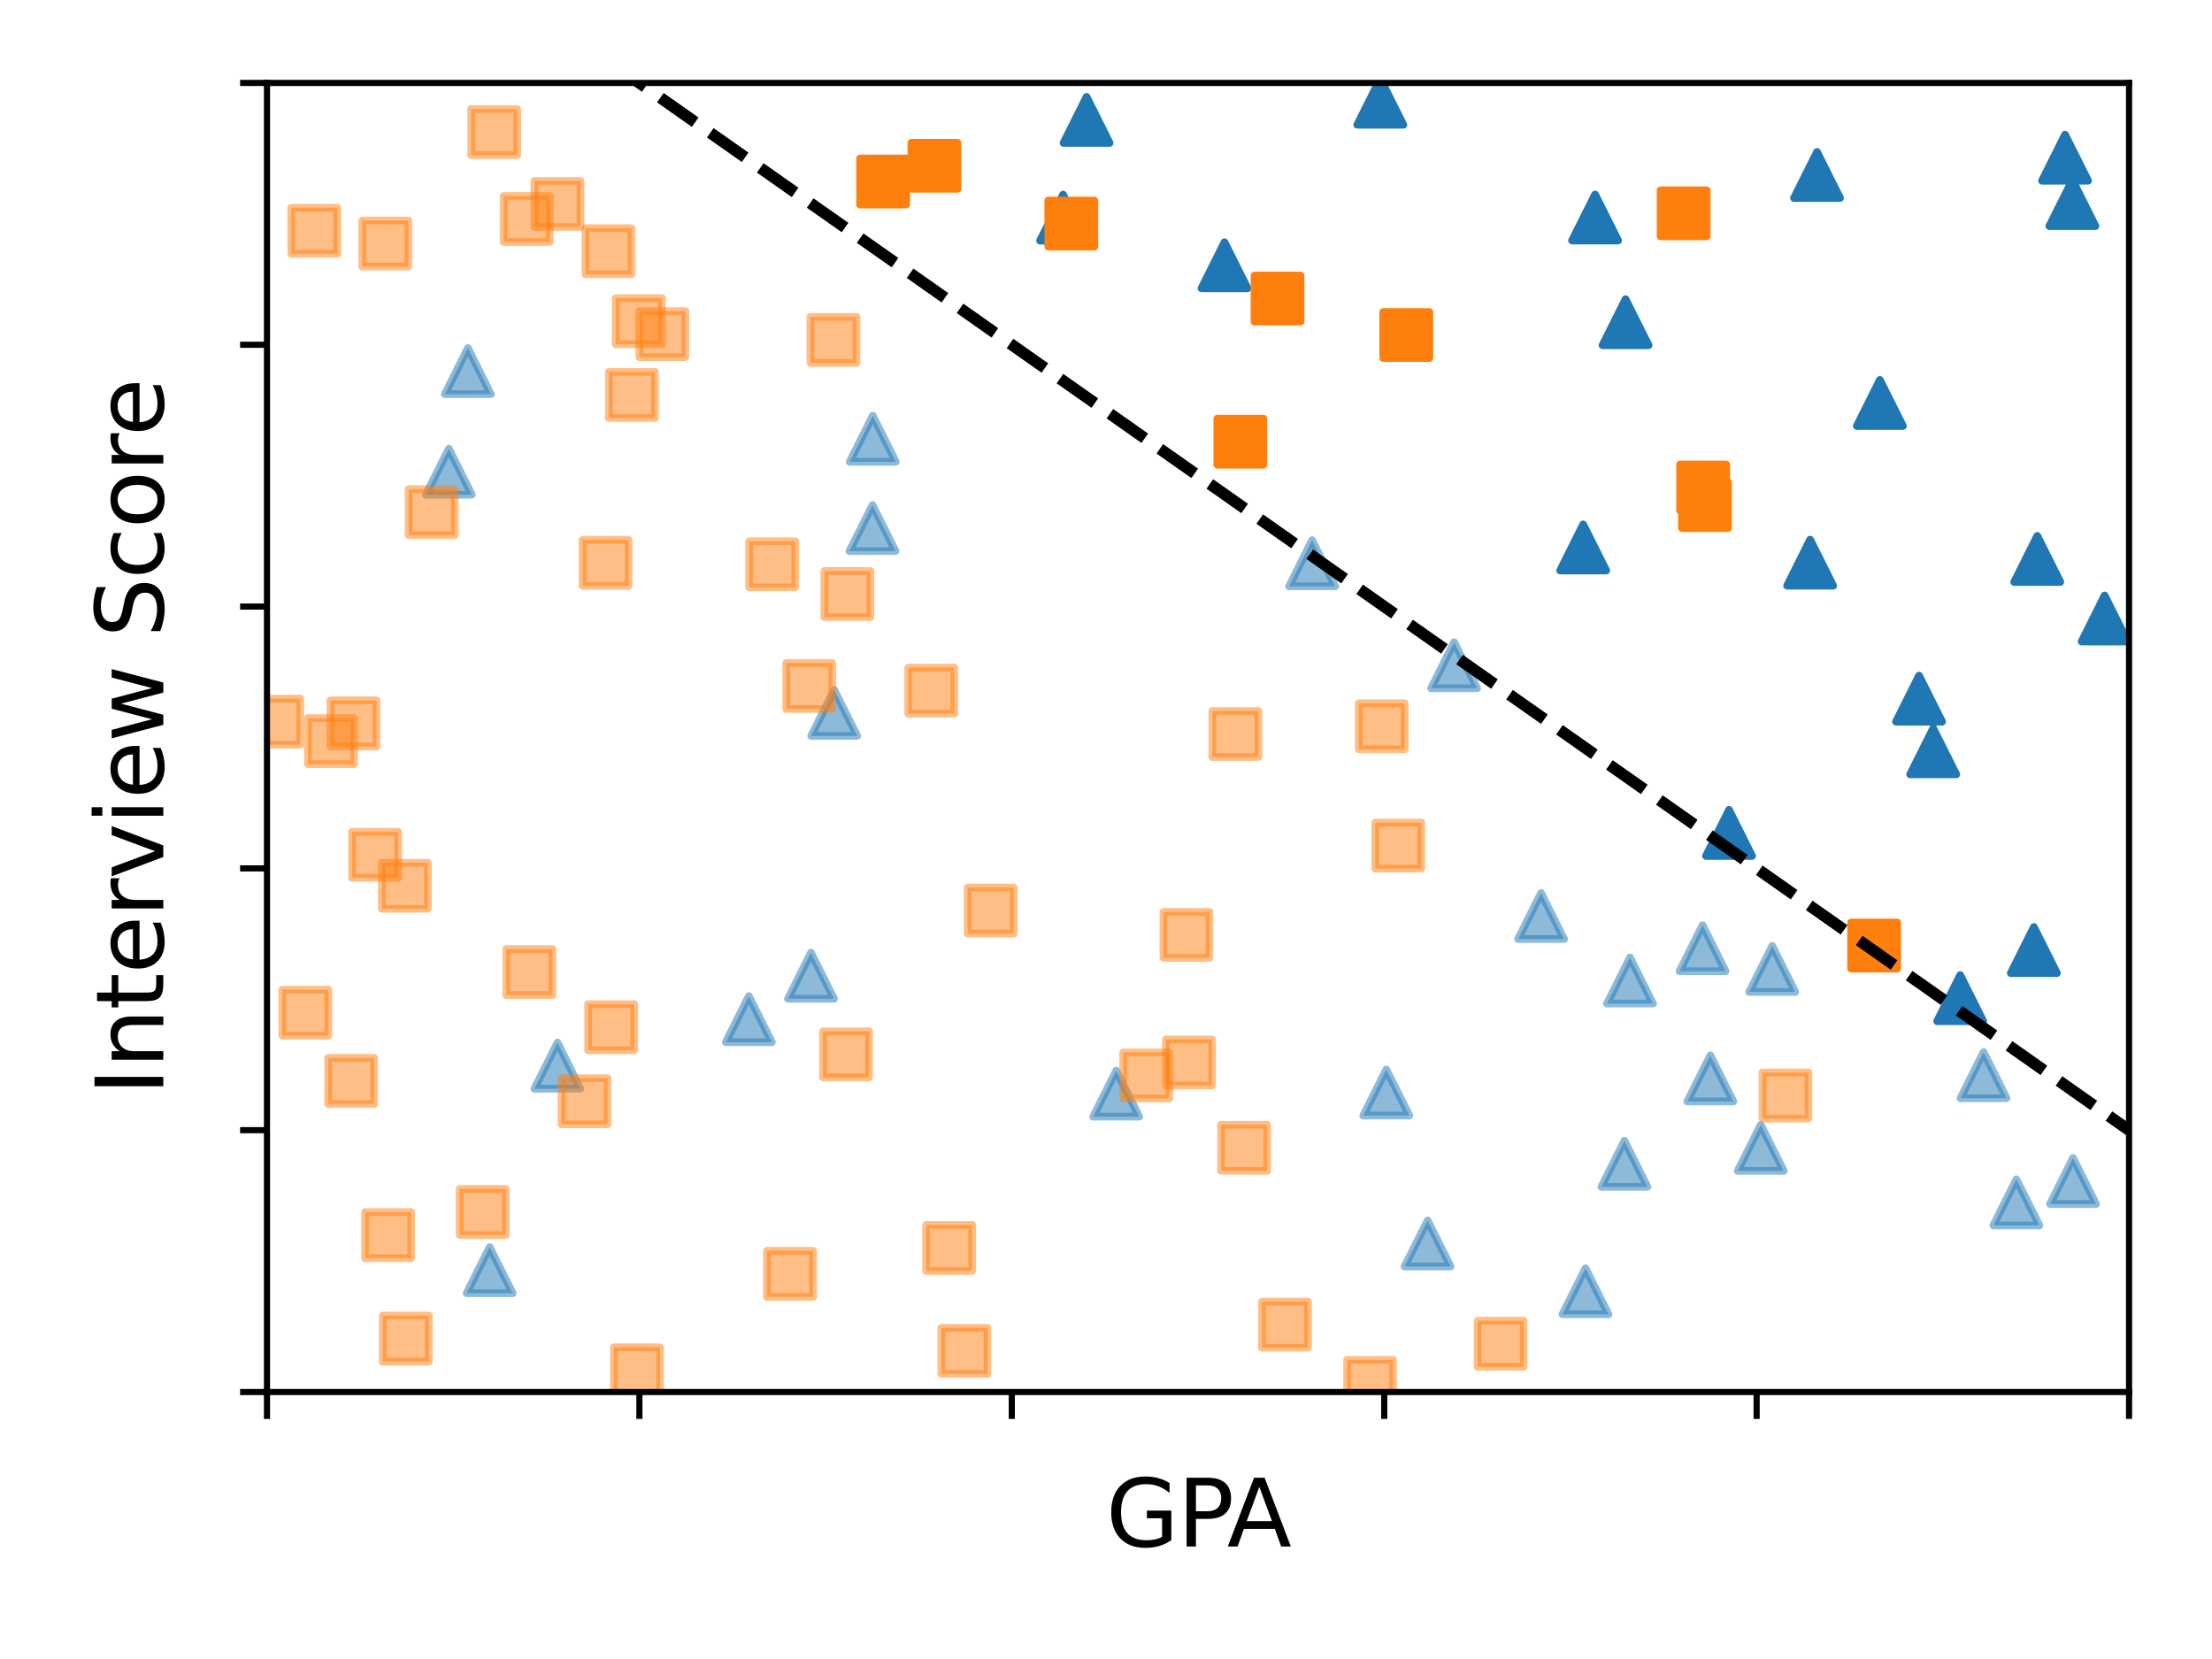 <?xml version="1.0" encoding="utf-8" standalone="no"?>
<!DOCTYPE svg PUBLIC "-//W3C//DTD SVG 1.1//EN"
  "http://www.w3.org/Graphics/SVG/1.1/DTD/svg11.dtd">
<svg xmlns:xlink="http://www.w3.org/1999/xlink" width="288pt" height="216pt" viewBox="0 0 288 216" xmlns="http://www.w3.org/2000/svg" version="1.1">
 <defs>
  <style type="text/css">*{stroke-linejoin: round; stroke-linecap: butt}</style>
 </defs>
 <g id="figure_1">
  <g id="patch_1">
   <path d="M 0 216 
L 288 216 
L 288 0 
L 0 0 
z
" style="fill: #ffffff"/>
  </g>
  <g id="axes_1">
   <g id="patch_2">
    <path d="M 34.76 181.24 
L 277.2 181.24 
L 277.2 10.8 
L 34.76 10.8 
z
" style="fill: #ffffff"/>
   </g>
   <g id="PathCollection_1">
    <path d="M 265.251 69.77 
L 262.251 75.77 
L 268.251 75.77 
z
" clip-path="url(#p6d14db69f4)" style="fill: #1f77b4; stroke: #1f77b4"/>
    <path d="M 212.225 124.661 
L 209.225 130.661 
L 215.225 130.661 
z
" clip-path="url(#p6d14db69f4)" style="fill: #1f77b4; fill-opacity: 0.5; stroke: #1f77b4; stroke-opacity: 0.5"/>
    <path d="M 72.579 135.751 
L 69.579 141.751 
L 75.579 141.751 
z
" clip-path="url(#p6d14db69f4)" style="fill: #1f77b4; fill-opacity: 0.5; stroke: #1f77b4; stroke-opacity: 0.5"/>
    <path d="M 244.756 49.464 
L 241.756 55.464 
L 247.756 55.464 
z
" clip-path="url(#p6d14db69f4)" style="fill: #1f77b4; stroke: #1f77b4"/>
    <path d="M 180.494 139.244 
L 177.494 145.244 
L 183.494 145.244 
z
" clip-path="url(#p6d14db69f4)" style="fill: #1f77b4; fill-opacity: 0.5; stroke: #1f77b4; stroke-opacity: 0.5"/>
    <path d="M 206.425 165.12 
L 203.425 171.12 
L 209.425 171.12 
z
" clip-path="url(#p6d14db69f4)" style="fill: #1f77b4; fill-opacity: 0.5; stroke: #1f77b4; stroke-opacity: 0.5"/>
    <path d="M 269.905 150.761 
L 266.905 156.761 
L 272.905 156.761 
z
" clip-path="url(#p6d14db69f4)" style="fill: #1f77b4; fill-opacity: 0.5; stroke: #1f77b4; stroke-opacity: 0.5"/>
    <path d="M 236.577 19.782 
L 233.577 25.782 
L 239.577 25.782 
z
" clip-path="url(#p6d14db69f4)" style="fill: #1f77b4; stroke: #1f77b4"/>
    <path d="M 105.588 124.039 
L 102.588 130.039 
L 108.588 130.039 
z
" clip-path="url(#p6d14db69f4)" style="fill: #1f77b4; fill-opacity: 0.5; stroke: #1f77b4; stroke-opacity: 0.5"/>
    <path d="M 145.33 139.391 
L 142.33 145.391 
L 148.33 145.391 
z
" clip-path="url(#p6d14db69f4)" style="fill: #1f77b4; fill-opacity: 0.5; stroke: #1f77b4; stroke-opacity: 0.5"/>
    <path d="M 225.118 105.444 
L 222.118 111.444 
L 228.118 111.444 
z
" clip-path="url(#p6d14db69f4)" style="fill: #1f77b4; stroke: #1f77b4"/>
    <path d="M 159.431 31.537 
L 156.431 37.537 
L 162.431 37.537 
z
" clip-path="url(#p6d14db69f4)" style="fill: #1f77b4; stroke: #1f77b4"/>
    <path d="M 264.808 120.697 
L 261.808 126.697 
L 267.808 126.697 
z
" clip-path="url(#p6d14db69f4)" style="fill: #1f77b4; stroke: #1f77b4"/>
    <path d="M 268.868 17.53 
L 265.868 23.53 
L 271.868 23.53 
z
" clip-path="url(#p6d14db69f4)" style="fill: #1f77b4; stroke: #1f77b4"/>
    <path d="M 230.748 123.153 
L 227.748 129.153 
L 233.748 129.153 
z
" clip-path="url(#p6d14db69f4)" style="fill: #1f77b4; fill-opacity: 0.5; stroke: #1f77b4; stroke-opacity: 0.5"/>
    <path d="M 108.611 89.817 
L 105.611 95.817 
L 111.611 95.817 
z
" clip-path="url(#p6d14db69f4)" style="fill: #1f77b4; fill-opacity: 0.5; stroke: #1f77b4; stroke-opacity: 0.5"/>
    <path d="M 58.44 58.417 
L 55.44 64.417 
L 61.44 64.417 
z
" clip-path="url(#p6d14db69f4)" style="fill: #1f77b4; fill-opacity: 0.5; stroke: #1f77b4; stroke-opacity: 0.5"/>
    <path d="M 200.645 116.263 
L 197.645 122.263 
L 203.645 122.263 
z
" clip-path="url(#p6d14db69f4)" style="fill: #1f77b4; fill-opacity: 0.5; stroke: #1f77b4; stroke-opacity: 0.5"/>
    <path d="M 141.471 12.609 
L 138.471 18.609 
L 144.471 18.609 
z
" clip-path="url(#p6d14db69f4)" style="fill: #1f77b4; stroke: #1f77b4"/>
    <path d="M 255.216 126.958 
L 252.216 132.958 
L 258.216 132.958 
z
" clip-path="url(#p6d14db69f4)" style="fill: #1f77b4; stroke: #1f77b4"/>
    <path d="M 97.499 129.692 
L 94.499 135.692 
L 100.499 135.692 
z
" clip-path="url(#p6d14db69f4)" style="fill: #1f77b4; fill-opacity: 0.5; stroke: #1f77b4; stroke-opacity: 0.5"/>
    <path d="M 269.826 23.435 
L 266.826 29.435 
L 272.826 29.435 
z
" clip-path="url(#p6d14db69f4)" style="fill: #1f77b4; stroke: #1f77b4"/>
    <path d="M 222.683 137.409 
L 219.683 143.409 
L 225.683 143.409 
z
" clip-path="url(#p6d14db69f4)" style="fill: #1f77b4; fill-opacity: 0.5; stroke: #1f77b4; stroke-opacity: 0.5"/>
    <path d="M 262.532 153.544 
L 259.532 159.544 
L 265.532 159.544 
z
" clip-path="url(#p6d14db69f4)" style="fill: #1f77b4; fill-opacity: 0.5; stroke: #1f77b4; stroke-opacity: 0.5"/>
    <path d="M 251.702 94.818 
L 248.702 100.818 
L 254.702 100.818 
z
" clip-path="url(#p6d14db69f4)" style="fill: #1f77b4; stroke: #1f77b4"/>
    <path d="M 179.715 10.246 
L 176.715 16.246 
L 182.715 16.246 
z
" clip-path="url(#p6d14db69f4)" style="fill: #1f77b4; stroke: #1f77b4"/>
    <path d="M 258.259 136.984 
L 255.259 142.984 
L 261.259 142.984 
z
" clip-path="url(#p6d14db69f4)" style="fill: #1f77b4; fill-opacity: 0.5; stroke: #1f77b4; stroke-opacity: 0.5"/>
    <path d="M 113.633 54.123 
L 110.633 60.123 
L 116.633 60.123 
z
" clip-path="url(#p6d14db69f4)" style="fill: #1f77b4; fill-opacity: 0.5; stroke: #1f77b4; stroke-opacity: 0.5"/>
    <path d="M 235.679 70.261 
L 232.679 76.261 
L 238.679 76.261 
z
" clip-path="url(#p6d14db69f4)" style="fill: #1f77b4; stroke: #1f77b4"/>
    <path d="M 229.245 146.45 
L 226.245 152.45 
L 232.245 152.45 
z
" clip-path="url(#p6d14db69f4)" style="fill: #1f77b4; fill-opacity: 0.5; stroke: #1f77b4; stroke-opacity: 0.5"/>
    <path d="M 274.021 77.528 
L 271.021 83.528 
L 277.021 83.528 
z
" clip-path="url(#p6d14db69f4)" style="fill: #1f77b4; stroke: #1f77b4"/>
    <path d="M 206.13 68.277 
L 203.13 74.277 
L 209.13 74.277 
z
" clip-path="url(#p6d14db69f4)" style="fill: #1f77b4; stroke: #1f77b4"/>
    <path d="M 211.5 148.521 
L 208.5 154.521 
L 214.5 154.521 
z
" clip-path="url(#p6d14db69f4)" style="fill: #1f77b4; fill-opacity: 0.5; stroke: #1f77b4; stroke-opacity: 0.5"/>
    <path d="M 185.872 158.9 
L 182.872 164.9 
L 188.872 164.9 
z
" clip-path="url(#p6d14db69f4)" style="fill: #1f77b4; fill-opacity: 0.5; stroke: #1f77b4; stroke-opacity: 0.5"/>
    <path d="M 113.597 65.752 
L 110.597 71.752 
L 116.597 71.752 
z
" clip-path="url(#p6d14db69f4)" style="fill: #1f77b4; fill-opacity: 0.5; stroke: #1f77b4; stroke-opacity: 0.5"/>
    <path d="M 211.646 38.953 
L 208.646 44.953 
L 214.646 44.953 
z
" clip-path="url(#p6d14db69f4)" style="fill: #1f77b4; stroke: #1f77b4"/>
    <path d="M 189.329 83.612 
L 186.329 89.612 
L 192.329 89.612 
z
" clip-path="url(#p6d14db69f4)" style="fill: #1f77b4; fill-opacity: 0.5; stroke: #1f77b4; stroke-opacity: 0.5"/>
    <path d="M 249.856 87.966 
L 246.856 93.966 
L 252.856 93.966 
z
" clip-path="url(#p6d14db69f4)" style="fill: #1f77b4; stroke: #1f77b4"/>
    <path d="M 63.754 162.372 
L 60.754 168.372 
L 66.754 168.372 
z
" clip-path="url(#p6d14db69f4)" style="fill: #1f77b4; fill-opacity: 0.5; stroke: #1f77b4; stroke-opacity: 0.5"/>
    <path d="M 207.679 25.319 
L 204.679 31.319 
L 210.679 31.319 
z
" clip-path="url(#p6d14db69f4)" style="fill: #1f77b4; stroke: #1f77b4"/>
    <path d="M 170.836 70.334 
L 167.836 76.334 
L 173.836 76.334 
z
" clip-path="url(#p6d14db69f4)" style="fill: #1f77b4; fill-opacity: 0.5; stroke: #1f77b4; stroke-opacity: 0.5"/>
    <path d="M 221.673 120.456 
L 218.673 126.456 
L 224.673 126.456 
z
" clip-path="url(#p6d14db69f4)" style="fill: #1f77b4; fill-opacity: 0.5; stroke: #1f77b4; stroke-opacity: 0.5"/>
    <path d="M 138.413 25.337 
L 135.413 31.337 
L 141.413 31.337 
z
" clip-path="url(#p6d14db69f4)" style="fill: #1f77b4; stroke: #1f77b4"/>
    <path d="M 60.917 45.318 
L 57.917 51.318 
L 63.917 51.318 
z
" clip-path="url(#p6d14db69f4)" style="fill: #1f77b4; fill-opacity: 0.5; stroke: #1f77b4; stroke-opacity: 0.5"/>
   </g>
   <g id="PathCollection_2">
    <defs>
     <path id="C0_0_a22798b171" d="M -3 3 
L 3 3 
L 3 -3 
L -3 -3 
z
"/>
    </defs>
    <g clip-path="url(#p6d14db69f4)">
     <use xlink:href="#C0_0_a22798b171" x="125.564" y="175.883" style="fill: #ff7f0e; fill-opacity: 0.5; stroke: #ff7f0e; stroke-opacity: 0.5"/>
    </g>
    <g clip-path="url(#p6d14db69f4)">
     <use xlink:href="#C0_0_a22798b171" x="179.899" y="94.559" style="fill: #ff7f0e; fill-opacity: 0.5; stroke: #ff7f0e; stroke-opacity: 0.5"/>
    </g>
    <g clip-path="url(#p6d14db69f4)">
     <use xlink:href="#C0_0_a22798b171" x="72.585" y="26.554" style="fill: #ff7f0e; fill-opacity: 0.5; stroke: #ff7f0e; stroke-opacity: 0.5"/>
    </g>
    <g clip-path="url(#p6d14db69f4)">
     <use xlink:href="#C0_0_a22798b171" x="48.842" y="111.294" style="fill: #ff7f0e; fill-opacity: 0.5; stroke: #ff7f0e; stroke-opacity: 0.5"/>
    </g>
    <g clip-path="url(#p6d14db69f4)">
     <use xlink:href="#C0_0_a22798b171" x="39.751" y="131.855" style="fill: #ff7f0e; fill-opacity: 0.5; stroke: #ff7f0e; stroke-opacity: 0.5"/>
    </g>
    <g clip-path="url(#p6d14db69f4)">
     <use xlink:href="#C0_0_a22798b171" x="86.239" y="43.504" style="fill: #ff7f0e; fill-opacity: 0.5; stroke: #ff7f0e; stroke-opacity: 0.5"/>
    </g>
    <g clip-path="url(#p6d14db69f4)">
     <use xlink:href="#C0_0_a22798b171" x="78.842" y="73.283" style="fill: #ff7f0e; fill-opacity: 0.5; stroke: #ff7f0e; stroke-opacity: 0.5"/>
    </g>
    <g clip-path="url(#p6d14db69f4)">
     <use xlink:href="#C0_0_a22798b171" x="79.225" y="32.708" style="fill: #ff7f0e; fill-opacity: 0.5; stroke: #ff7f0e; stroke-opacity: 0.5"/>
    </g>
    <g clip-path="url(#p6d14db69f4)">
     <use xlink:href="#C0_0_a22798b171" x="108.52" y="44.262" style="fill: #ff7f0e; fill-opacity: 0.5; stroke: #ff7f0e; stroke-opacity: 0.5"/>
    </g>
    <g clip-path="url(#p6d14db69f4)">
     <use xlink:href="#C0_0_a22798b171" x="161.982" y="149.441" style="fill: #ff7f0e; fill-opacity: 0.5; stroke: #ff7f0e; stroke-opacity: 0.5"/>
    </g>
    <g clip-path="url(#p6d14db69f4)">
     <use xlink:href="#C0_0_a22798b171" x="139.481" y="29.112" style="fill: #ff7f0e; stroke: #ff7f0e"/>
    </g>
    <g clip-path="url(#p6d14db69f4)">
     <use xlink:href="#C0_0_a22798b171" x="105.366" y="89.315" style="fill: #ff7f0e; fill-opacity: 0.5; stroke: #ff7f0e; stroke-opacity: 0.5"/>
    </g>
    <g clip-path="url(#p6d14db69f4)">
     <use xlink:href="#C0_0_a22798b171" x="183.098" y="43.62" style="fill: #ff7f0e; stroke: #ff7f0e"/>
    </g>
    <g clip-path="url(#p6d14db69f4)">
     <use xlink:href="#C0_0_a22798b171" x="68.579" y="28.51" style="fill: #ff7f0e; fill-opacity: 0.5; stroke: #ff7f0e; stroke-opacity: 0.5"/>
    </g>
    <g clip-path="url(#p6d14db69f4)">
     <use xlink:href="#C0_0_a22798b171" x="123.581" y="162.483" style="fill: #ff7f0e; fill-opacity: 0.5; stroke: #ff7f0e; stroke-opacity: 0.5"/>
    </g>
    <g clip-path="url(#p6d14db69f4)">
     <use xlink:href="#C0_0_a22798b171" x="83.169" y="41.818" style="fill: #ff7f0e; fill-opacity: 0.5; stroke: #ff7f0e; stroke-opacity: 0.5"/>
    </g>
    <g clip-path="url(#p6d14db69f4)">
     <use xlink:href="#C0_0_a22798b171" x="178.385" y="180.055" style="fill: #ff7f0e; fill-opacity: 0.5; stroke: #ff7f0e; stroke-opacity: 0.5"/>
    </g>
    <g clip-path="url(#p6d14db69f4)">
     <use xlink:href="#C0_0_a22798b171" x="46.021" y="94.188" style="fill: #ff7f0e; fill-opacity: 0.5; stroke: #ff7f0e; stroke-opacity: 0.5"/>
    </g>
    <g clip-path="url(#p6d14db69f4)">
     <use xlink:href="#C0_0_a22798b171" x="182.053" y="110.096" style="fill: #ff7f0e; fill-opacity: 0.5; stroke: #ff7f0e; stroke-opacity: 0.5"/>
    </g>
    <g clip-path="url(#p6d14db69f4)">
     <use xlink:href="#C0_0_a22798b171" x="76.102" y="143.384" style="fill: #ff7f0e; fill-opacity: 0.5; stroke: #ff7f0e; stroke-opacity: 0.5"/>
    </g>
    <g clip-path="url(#p6d14db69f4)">
     <use xlink:href="#C0_0_a22798b171" x="50.531" y="160.81" style="fill: #ff7f0e; fill-opacity: 0.5; stroke: #ff7f0e; stroke-opacity: 0.5"/>
    </g>
    <g clip-path="url(#p6d14db69f4)">
     <use xlink:href="#C0_0_a22798b171" x="64.347" y="17.2" style="fill: #ff7f0e; fill-opacity: 0.5; stroke: #ff7f0e; stroke-opacity: 0.5"/>
    </g>
    <g clip-path="url(#p6d14db69f4)">
     <use xlink:href="#C0_0_a22798b171" x="154.811" y="138.326" style="fill: #ff7f0e; fill-opacity: 0.5; stroke: #ff7f0e; stroke-opacity: 0.5"/>
    </g>
    <g clip-path="url(#p6d14db69f4)">
     <use xlink:href="#C0_0_a22798b171" x="43.097" y="96.489" style="fill: #ff7f0e; fill-opacity: 0.5; stroke: #ff7f0e; stroke-opacity: 0.5"/>
    </g>
    <g clip-path="url(#p6d14db69f4)">
     <use xlink:href="#C0_0_a22798b171" x="195.382" y="174.953" style="fill: #ff7f0e; fill-opacity: 0.5; stroke: #ff7f0e; stroke-opacity: 0.5"/>
    </g>
    <g clip-path="url(#p6d14db69f4)">
     <use xlink:href="#C0_0_a22798b171" x="110.331" y="77.346" style="fill: #ff7f0e; fill-opacity: 0.5; stroke: #ff7f0e; stroke-opacity: 0.5"/>
    </g>
    <g clip-path="url(#p6d14db69f4)">
     <use xlink:href="#C0_0_a22798b171" x="160.845" y="95.563" style="fill: #ff7f0e; fill-opacity: 0.5; stroke: #ff7f0e; stroke-opacity: 0.5"/>
    </g>
    <g clip-path="url(#p6d14db69f4)">
     <use xlink:href="#C0_0_a22798b171" x="167.304" y="172.466" style="fill: #ff7f0e; fill-opacity: 0.5; stroke: #ff7f0e; stroke-opacity: 0.5"/>
    </g>
    <g clip-path="url(#p6d14db69f4)">
     <use xlink:href="#C0_0_a22798b171" x="79.576" y="133.747" style="fill: #ff7f0e; fill-opacity: 0.5; stroke: #ff7f0e; stroke-opacity: 0.5"/>
    </g>
    <g clip-path="url(#p6d14db69f4)">
     <use xlink:href="#C0_0_a22798b171" x="56.214" y="66.681" style="fill: #ff7f0e; fill-opacity: 0.5; stroke: #ff7f0e; stroke-opacity: 0.5"/>
    </g>
    <g clip-path="url(#p6d14db69f4)">
     <use xlink:href="#C0_0_a22798b171" x="82.274" y="51.43" style="fill: #ff7f0e; fill-opacity: 0.5; stroke: #ff7f0e; stroke-opacity: 0.5"/>
    </g>
    <g clip-path="url(#p6d14db69f4)">
     <use xlink:href="#C0_0_a22798b171" x="45.725" y="140.737" style="fill: #ff7f0e; fill-opacity: 0.5; stroke: #ff7f0e; stroke-opacity: 0.5"/>
    </g>
    <g clip-path="url(#p6d14db69f4)">
     <use xlink:href="#C0_0_a22798b171" x="128.991" y="118.555" style="fill: #ff7f0e; fill-opacity: 0.5; stroke: #ff7f0e; stroke-opacity: 0.5"/>
    </g>
    <g clip-path="url(#p6d14db69f4)">
     <use xlink:href="#C0_0_a22798b171" x="100.546" y="73.47" style="fill: #ff7f0e; fill-opacity: 0.5; stroke: #ff7f0e; stroke-opacity: 0.5"/>
    </g>
    <g clip-path="url(#p6d14db69f4)">
     <use xlink:href="#C0_0_a22798b171" x="121.251" y="89.923" style="fill: #ff7f0e; fill-opacity: 0.5; stroke: #ff7f0e; stroke-opacity: 0.5"/>
    </g>
    <g clip-path="url(#p6d14db69f4)">
     <use xlink:href="#C0_0_a22798b171" x="102.87" y="165.851" style="fill: #ff7f0e; fill-opacity: 0.5; stroke: #ff7f0e; stroke-opacity: 0.5"/>
    </g>
    <g clip-path="url(#p6d14db69f4)">
     <use xlink:href="#C0_0_a22798b171" x="166.331" y="38.871" style="fill: #ff7f0e; stroke: #ff7f0e"/>
    </g>
    <g clip-path="url(#p6d14db69f4)">
     <use xlink:href="#C0_0_a22798b171" x="68.926" y="126.566" style="fill: #ff7f0e; fill-opacity: 0.5; stroke: #ff7f0e; stroke-opacity: 0.5"/>
    </g>
    <g clip-path="url(#p6d14db69f4)">
     <use xlink:href="#C0_0_a22798b171" x="52.834" y="174.29" style="fill: #ff7f0e; fill-opacity: 0.5; stroke: #ff7f0e; stroke-opacity: 0.5"/>
    </g>
    <g clip-path="url(#p6d14db69f4)">
     <use xlink:href="#C0_0_a22798b171" x="221.983" y="65.756" style="fill: #ff7f0e; stroke: #ff7f0e"/>
    </g>
    <g clip-path="url(#p6d14db69f4)">
     <use xlink:href="#C0_0_a22798b171" x="82.937" y="178.413" style="fill: #ff7f0e; fill-opacity: 0.5; stroke: #ff7f0e; stroke-opacity: 0.5"/>
    </g>
    <g clip-path="url(#p6d14db69f4)">
     <use xlink:href="#C0_0_a22798b171" x="36.099" y="93.959" style="fill: #ff7f0e; fill-opacity: 0.5; stroke: #ff7f0e; stroke-opacity: 0.5"/>
    </g>
    <g clip-path="url(#p6d14db69f4)">
     <use xlink:href="#C0_0_a22798b171" x="232.46" y="142.636" style="fill: #ff7f0e; fill-opacity: 0.5; stroke: #ff7f0e; stroke-opacity: 0.5"/>
    </g>
    <g clip-path="url(#p6d14db69f4)">
     <use xlink:href="#C0_0_a22798b171" x="221.747" y="63.477" style="fill: #ff7f0e; stroke: #ff7f0e"/>
    </g>
    <g clip-path="url(#p6d14db69f4)">
     <use xlink:href="#C0_0_a22798b171" x="52.711" y="115.325" style="fill: #ff7f0e; fill-opacity: 0.5; stroke: #ff7f0e; stroke-opacity: 0.5"/>
    </g>
    <g clip-path="url(#p6d14db69f4)">
     <use xlink:href="#C0_0_a22798b171" x="121.666" y="21.584" style="fill: #ff7f0e; stroke: #ff7f0e"/>
    </g>
    <g clip-path="url(#p6d14db69f4)">
     <use xlink:href="#C0_0_a22798b171" x="62.851" y="157.801" style="fill: #ff7f0e; fill-opacity: 0.5; stroke: #ff7f0e; stroke-opacity: 0.5"/>
    </g>
    <g clip-path="url(#p6d14db69f4)">
     <use xlink:href="#C0_0_a22798b171" x="244.011" y="123.109" style="fill: #ff7f0e; stroke: #ff7f0e"/>
    </g>
    <g clip-path="url(#p6d14db69f4)">
     <use xlink:href="#C0_0_a22798b171" x="114.983" y="23.635" style="fill: #ff7f0e; stroke: #ff7f0e"/>
    </g>
    <g clip-path="url(#p6d14db69f4)">
     <use xlink:href="#C0_0_a22798b171" x="50.169" y="31.706" style="fill: #ff7f0e; fill-opacity: 0.5; stroke: #ff7f0e; stroke-opacity: 0.5"/>
    </g>
    <g clip-path="url(#p6d14db69f4)">
     <use xlink:href="#C0_0_a22798b171" x="110.155" y="137.276" style="fill: #ff7f0e; fill-opacity: 0.5; stroke: #ff7f0e; stroke-opacity: 0.5"/>
    </g>
    <g clip-path="url(#p6d14db69f4)">
     <use xlink:href="#C0_0_a22798b171" x="149.244" y="140.019" style="fill: #ff7f0e; fill-opacity: 0.5; stroke: #ff7f0e; stroke-opacity: 0.5"/>
    </g>
    <g clip-path="url(#p6d14db69f4)">
     <use xlink:href="#C0_0_a22798b171" x="219.205" y="27.773" style="fill: #ff7f0e; stroke: #ff7f0e"/>
    </g>
    <g clip-path="url(#p6d14db69f4)">
     <use xlink:href="#C0_0_a22798b171" x="154.476" y="121.721" style="fill: #ff7f0e; fill-opacity: 0.5; stroke: #ff7f0e; stroke-opacity: 0.5"/>
    </g>
    <g clip-path="url(#p6d14db69f4)">
     <use xlink:href="#C0_0_a22798b171" x="161.491" y="57.508" style="fill: #ff7f0e; stroke: #ff7f0e"/>
    </g>
    <g clip-path="url(#p6d14db69f4)">
     <use xlink:href="#C0_0_a22798b171" x="40.923" y="30.045" style="fill: #ff7f0e; fill-opacity: 0.5; stroke: #ff7f0e; stroke-opacity: 0.5"/>
    </g>
   </g>
   <g id="matplotlib.axis_1">
    <g id="xtick_1">
     <g id="line2d_1">
      <defs>
       <path id="m63f24a371c" d="M 0 0 
L 0 3.5 
" style="stroke: #000000; stroke-width: 0.8"/>
      </defs>
      <g>
       <use xlink:href="#m63f24a371c" x="34.76" y="181.24" style="stroke: #000000; stroke-width: 0.8"/>
      </g>
     </g>
    </g>
    <g id="xtick_2">
     <g id="line2d_2">
      <g>
       <use xlink:href="#m63f24a371c" x="83.248" y="181.24" style="stroke: #000000; stroke-width: 0.8"/>
      </g>
     </g>
    </g>
    <g id="xtick_3">
     <g id="line2d_3">
      <g>
       <use xlink:href="#m63f24a371c" x="131.736" y="181.24" style="stroke: #000000; stroke-width: 0.8"/>
      </g>
     </g>
    </g>
    <g id="xtick_4">
     <g id="line2d_4">
      <g>
       <use xlink:href="#m63f24a371c" x="180.224" y="181.24" style="stroke: #000000; stroke-width: 0.8"/>
      </g>
     </g>
    </g>
    <g id="xtick_5">
     <g id="line2d_5">
      <g>
       <use xlink:href="#m63f24a371c" x="228.712" y="181.24" style="stroke: #000000; stroke-width: 0.8"/>
      </g>
     </g>
    </g>
    <g id="xtick_6">
     <g id="line2d_6">
      <g>
       <use xlink:href="#m63f24a371c" x="277.2" y="181.24" style="stroke: #000000; stroke-width: 0.8"/>
      </g>
     </g>
    </g>
    <g id="text_1">
     <!-- GPA -->
     <g transform="translate(143.991 201.358) scale(0.12 -0.12)">
      <defs>
       <path id="DejaVuSans-47" d="M 3809 666 
L 3809 1919 
L 2778 1919 
L 2778 2438 
L 4434 2438 
L 4434 434 
Q 4069 175 3628 42 
Q 3188 -91 2688 -91 
Q 1594 -91 976 548 
Q 359 1188 359 2328 
Q 359 3472 976 4111 
Q 1594 4750 2688 4750 
Q 3144 4750 3555 4637 
Q 3966 4525 4313 4306 
L 4313 3634 
Q 3963 3931 3569 4081 
Q 3175 4231 2741 4231 
Q 1884 4231 1454 3753 
Q 1025 3275 1025 2328 
Q 1025 1384 1454 906 
Q 1884 428 2741 428 
Q 3075 428 3337 486 
Q 3600 544 3809 666 
z
" transform="scale(0.016)"/>
       <path id="DejaVuSans-50" d="M 1259 4147 
L 1259 2394 
L 2053 2394 
Q 2494 2394 2734 2622 
Q 2975 2850 2975 3272 
Q 2975 3691 2734 3919 
Q 2494 4147 2053 4147 
L 1259 4147 
z
M 628 4666 
L 2053 4666 
Q 2838 4666 3239 4311 
Q 3641 3956 3641 3272 
Q 3641 2581 3239 2228 
Q 2838 1875 2053 1875 
L 1259 1875 
L 1259 0 
L 628 0 
L 628 4666 
z
" transform="scale(0.016)"/>
       <path id="DejaVuSans-41" d="M 2188 4044 
L 1331 1722 
L 3047 1722 
L 2188 4044 
z
M 1831 4666 
L 2547 4666 
L 4325 0 
L 3669 0 
L 3244 1197 
L 1141 1197 
L 716 0 
L 50 0 
L 1831 4666 
z
" transform="scale(0.016)"/>
      </defs>
      <use xlink:href="#DejaVuSans-47"/>
      <use xlink:href="#DejaVuSans-50" transform="translate(77.49 0)"/>
      <use xlink:href="#DejaVuSans-41" transform="translate(131.418 0)"/>
     </g>
    </g>
   </g>
   <g id="matplotlib.axis_2">
    <g id="ytick_1">
     <g id="line2d_7">
      <defs>
       <path id="m79ab2e9bc4" d="M 0 0 
L -3.5 0 
" style="stroke: #000000; stroke-width: 0.8"/>
      </defs>
      <g>
       <use xlink:href="#m79ab2e9bc4" x="34.76" y="181.24" style="stroke: #000000; stroke-width: 0.8"/>
      </g>
     </g>
    </g>
    <g id="ytick_2">
     <g id="line2d_8">
      <g>
       <use xlink:href="#m79ab2e9bc4" x="34.76" y="147.152" style="stroke: #000000; stroke-width: 0.8"/>
      </g>
     </g>
    </g>
    <g id="ytick_3">
     <g id="line2d_9">
      <g>
       <use xlink:href="#m79ab2e9bc4" x="34.76" y="113.064" style="stroke: #000000; stroke-width: 0.8"/>
      </g>
     </g>
    </g>
    <g id="ytick_4">
     <g id="line2d_10">
      <g>
       <use xlink:href="#m79ab2e9bc4" x="34.76" y="78.976" style="stroke: #000000; stroke-width: 0.8"/>
      </g>
     </g>
    </g>
    <g id="ytick_5">
     <g id="line2d_11">
      <g>
       <use xlink:href="#m79ab2e9bc4" x="34.76" y="44.888" style="stroke: #000000; stroke-width: 0.8"/>
      </g>
     </g>
    </g>
    <g id="ytick_6">
     <g id="line2d_12">
      <g>
       <use xlink:href="#m79ab2e9bc4" x="34.76" y="10.8" style="stroke: #000000; stroke-width: 0.8"/>
      </g>
     </g>
    </g>
    <g id="text_2">
     <!-- Interview Score -->
     <g transform="translate(21.264 142.63) rotate(-90) scale(0.12 -0.12)">
      <defs>
       <path id="DejaVuSans-49" d="M 628 4666 
L 1259 4666 
L 1259 0 
L 628 0 
L 628 4666 
z
" transform="scale(0.016)"/>
       <path id="DejaVuSans-6e" d="M 3513 2113 
L 3513 0 
L 2938 0 
L 2938 2094 
Q 2938 2591 2744 2837 
Q 2550 3084 2163 3084 
Q 1697 3084 1428 2787 
Q 1159 2491 1159 1978 
L 1159 0 
L 581 0 
L 581 3500 
L 1159 3500 
L 1159 2956 
Q 1366 3272 1645 3428 
Q 1925 3584 2291 3584 
Q 2894 3584 3203 3211 
Q 3513 2838 3513 2113 
z
" transform="scale(0.016)"/>
       <path id="DejaVuSans-74" d="M 1172 4494 
L 1172 3500 
L 2356 3500 
L 2356 3053 
L 1172 3053 
L 1172 1153 
Q 1172 725 1289 603 
Q 1406 481 1766 481 
L 2356 481 
L 2356 0 
L 1766 0 
Q 1100 0 847 248 
Q 594 497 594 1153 
L 594 3053 
L 172 3053 
L 172 3500 
L 594 3500 
L 594 4494 
L 1172 4494 
z
" transform="scale(0.016)"/>
       <path id="DejaVuSans-65" d="M 3597 1894 
L 3597 1613 
L 953 1613 
Q 991 1019 1311 708 
Q 1631 397 2203 397 
Q 2534 397 2845 478 
Q 3156 559 3463 722 
L 3463 178 
Q 3153 47 2828 -22 
Q 2503 -91 2169 -91 
Q 1331 -91 842 396 
Q 353 884 353 1716 
Q 353 2575 817 3079 
Q 1281 3584 2069 3584 
Q 2775 3584 3186 3129 
Q 3597 2675 3597 1894 
z
M 3022 2063 
Q 3016 2534 2758 2815 
Q 2500 3097 2075 3097 
Q 1594 3097 1305 2825 
Q 1016 2553 972 2059 
L 3022 2063 
z
" transform="scale(0.016)"/>
       <path id="DejaVuSans-72" d="M 2631 2963 
Q 2534 3019 2420 3045 
Q 2306 3072 2169 3072 
Q 1681 3072 1420 2755 
Q 1159 2438 1159 1844 
L 1159 0 
L 581 0 
L 581 3500 
L 1159 3500 
L 1159 2956 
Q 1341 3275 1631 3429 
Q 1922 3584 2338 3584 
Q 2397 3584 2469 3576 
Q 2541 3569 2628 3553 
L 2631 2963 
z
" transform="scale(0.016)"/>
       <path id="DejaVuSans-76" d="M 191 3500 
L 800 3500 
L 1894 563 
L 2988 3500 
L 3597 3500 
L 2284 0 
L 1503 0 
L 191 3500 
z
" transform="scale(0.016)"/>
       <path id="DejaVuSans-69" d="M 603 3500 
L 1178 3500 
L 1178 0 
L 603 0 
L 603 3500 
z
M 603 4863 
L 1178 4863 
L 1178 4134 
L 603 4134 
L 603 4863 
z
" transform="scale(0.016)"/>
       <path id="DejaVuSans-77" d="M 269 3500 
L 844 3500 
L 1563 769 
L 2278 3500 
L 2956 3500 
L 3675 769 
L 4391 3500 
L 4966 3500 
L 4050 0 
L 3372 0 
L 2619 2869 
L 1863 0 
L 1184 0 
L 269 3500 
z
" transform="scale(0.016)"/>
       <path id="DejaVuSans-20" transform="scale(0.016)"/>
       <path id="DejaVuSans-53" d="M 3425 4513 
L 3425 3897 
Q 3066 4069 2747 4153 
Q 2428 4238 2131 4238 
Q 1616 4238 1336 4038 
Q 1056 3838 1056 3469 
Q 1056 3159 1242 3001 
Q 1428 2844 1947 2747 
L 2328 2669 
Q 3034 2534 3370 2195 
Q 3706 1856 3706 1288 
Q 3706 609 3251 259 
Q 2797 -91 1919 -91 
Q 1588 -91 1214 -16 
Q 841 59 441 206 
L 441 856 
Q 825 641 1194 531 
Q 1563 422 1919 422 
Q 2459 422 2753 634 
Q 3047 847 3047 1241 
Q 3047 1584 2836 1778 
Q 2625 1972 2144 2069 
L 1759 2144 
Q 1053 2284 737 2584 
Q 422 2884 422 3419 
Q 422 4038 858 4394 
Q 1294 4750 2059 4750 
Q 2388 4750 2728 4690 
Q 3069 4631 3425 4513 
z
" transform="scale(0.016)"/>
       <path id="DejaVuSans-63" d="M 3122 3366 
L 3122 2828 
Q 2878 2963 2633 3030 
Q 2388 3097 2138 3097 
Q 1578 3097 1268 2742 
Q 959 2388 959 1747 
Q 959 1106 1268 751 
Q 1578 397 2138 397 
Q 2388 397 2633 464 
Q 2878 531 3122 666 
L 3122 134 
Q 2881 22 2623 -34 
Q 2366 -91 2075 -91 
Q 1284 -91 818 406 
Q 353 903 353 1747 
Q 353 2603 823 3093 
Q 1294 3584 2113 3584 
Q 2378 3584 2631 3529 
Q 2884 3475 3122 3366 
z
" transform="scale(0.016)"/>
       <path id="DejaVuSans-6f" d="M 1959 3097 
Q 1497 3097 1228 2736 
Q 959 2375 959 1747 
Q 959 1119 1226 758 
Q 1494 397 1959 397 
Q 2419 397 2687 759 
Q 2956 1122 2956 1747 
Q 2956 2369 2687 2733 
Q 2419 3097 1959 3097 
z
M 1959 3584 
Q 2709 3584 3137 3096 
Q 3566 2609 3566 1747 
Q 3566 888 3137 398 
Q 2709 -91 1959 -91 
Q 1206 -91 779 398 
Q 353 888 353 1747 
Q 353 2609 779 3096 
Q 1206 3584 1959 3584 
z
" transform="scale(0.016)"/>
      </defs>
      <use xlink:href="#DejaVuSans-49"/>
      <use xlink:href="#DejaVuSans-6e" transform="translate(29.492 0)"/>
      <use xlink:href="#DejaVuSans-74" transform="translate(92.871 0)"/>
      <use xlink:href="#DejaVuSans-65" transform="translate(132.08 0)"/>
      <use xlink:href="#DejaVuSans-72" transform="translate(193.604 0)"/>
      <use xlink:href="#DejaVuSans-76" transform="translate(234.717 0)"/>
      <use xlink:href="#DejaVuSans-69" transform="translate(293.896 0)"/>
      <use xlink:href="#DejaVuSans-65" transform="translate(321.68 0)"/>
      <use xlink:href="#DejaVuSans-77" transform="translate(383.203 0)"/>
      <use xlink:href="#DejaVuSans-20" transform="translate(464.99 0)"/>
      <use xlink:href="#DejaVuSans-53" transform="translate(496.777 0)"/>
      <use xlink:href="#DejaVuSans-63" transform="translate(560.254 0)"/>
      <use xlink:href="#DejaVuSans-6f" transform="translate(615.234 0)"/>
      <use xlink:href="#DejaVuSans-72" transform="translate(676.416 0)"/>
      <use xlink:href="#DejaVuSans-65" transform="translate(715.279 0)"/>
     </g>
    </g>
   </g>
   <g id="line2d_13">
    <path d="M 66.463 -1 
L 66.596 -0.907 
L 69.044 0.815 
L 71.493 2.536 
L 73.942 4.258 
L 76.391 5.979 
L 78.84 7.701 
L 81.289 9.423 
L 83.738 11.144 
L 86.187 12.866 
L 88.636 14.588 
L 91.084 16.309 
L 93.533 18.031 
L 95.982 19.752 
L 98.431 21.474 
L 100.88 23.196 
L 103.329 24.917 
L 105.778 26.639 
L 108.227 28.36 
L 110.676 30.082 
L 113.124 31.804 
L 115.573 33.525 
L 118.022 35.247 
L 120.471 36.969 
L 122.92 38.69 
L 125.369 40.412 
L 127.818 42.133 
L 130.267 43.855 
L 132.716 45.577 
L 135.164 47.298 
L 137.613 49.02 
L 140.062 50.741 
L 142.511 52.463 
L 144.96 54.185 
L 147.409 55.906 
L 149.858 57.628 
L 152.307 59.35 
L 154.756 61.071 
L 157.204 62.793 
L 159.653 64.514 
L 162.102 66.236 
L 164.551 67.958 
L 167 69.679 
L 169.449 71.401 
L 171.898 73.123 
L 174.347 74.844 
L 176.796 76.566 
L 179.244 78.287 
L 181.693 80.009 
L 184.142 81.731 
L 186.591 83.452 
L 189.04 85.174 
L 191.489 86.895 
L 193.938 88.617 
L 196.387 90.339 
L 198.836 92.06 
L 201.284 93.782 
L 203.733 95.504 
L 206.182 97.225 
L 208.631 98.947 
L 211.08 100.668 
L 213.529 102.39 
L 215.978 104.112 
L 218.427 105.833 
L 220.876 107.555 
L 223.324 109.276 
L 225.773 110.998 
L 228.222 112.72 
L 230.671 114.441 
L 233.12 116.163 
L 235.569 117.885 
L 238.018 119.606 
L 240.467 121.328 
L 242.916 123.049 
L 245.364 124.771 
L 247.813 126.493 
L 250.262 128.214 
L 252.711 129.936 
L 255.16 131.657 
L 257.609 133.379 
L 260.058 135.101 
L 262.507 136.822 
L 264.956 138.544 
L 267.404 140.266 
L 269.853 141.987 
L 272.302 143.709 
L 274.751 145.43 
L 277.2 147.152 
" clip-path="url(#p6d14db69f4)" style="fill: none; stroke-dasharray: 5.55,2.4; stroke-dashoffset: 0; stroke: #000000; stroke-width: 1.5"/>
   </g>
   <g id="patch_3">
    <path d="M 34.76 181.24 
L 34.76 10.8 
" style="fill: none; stroke: #000000; stroke-width: 0.8; stroke-linejoin: miter; stroke-linecap: square"/>
   </g>
   <g id="patch_4">
    <path d="M 277.2 181.24 
L 277.2 10.8 
" style="fill: none; stroke: #000000; stroke-width: 0.8; stroke-linejoin: miter; stroke-linecap: square"/>
   </g>
   <g id="patch_5">
    <path d="M 34.76 181.24 
L 277.2 181.24 
" style="fill: none; stroke: #000000; stroke-width: 0.8; stroke-linejoin: miter; stroke-linecap: square"/>
   </g>
   <g id="patch_6">
    <path d="M 34.76 10.8 
L 277.2 10.8 
" style="fill: none; stroke: #000000; stroke-width: 0.8; stroke-linejoin: miter; stroke-linecap: square"/>
   </g>
  </g>
 </g>
 <defs>
  <clipPath id="p6d14db69f4">
   <rect x="34.76" y="10.8" width="242.44" height="170.44"/>
  </clipPath>
 </defs>
</svg>

